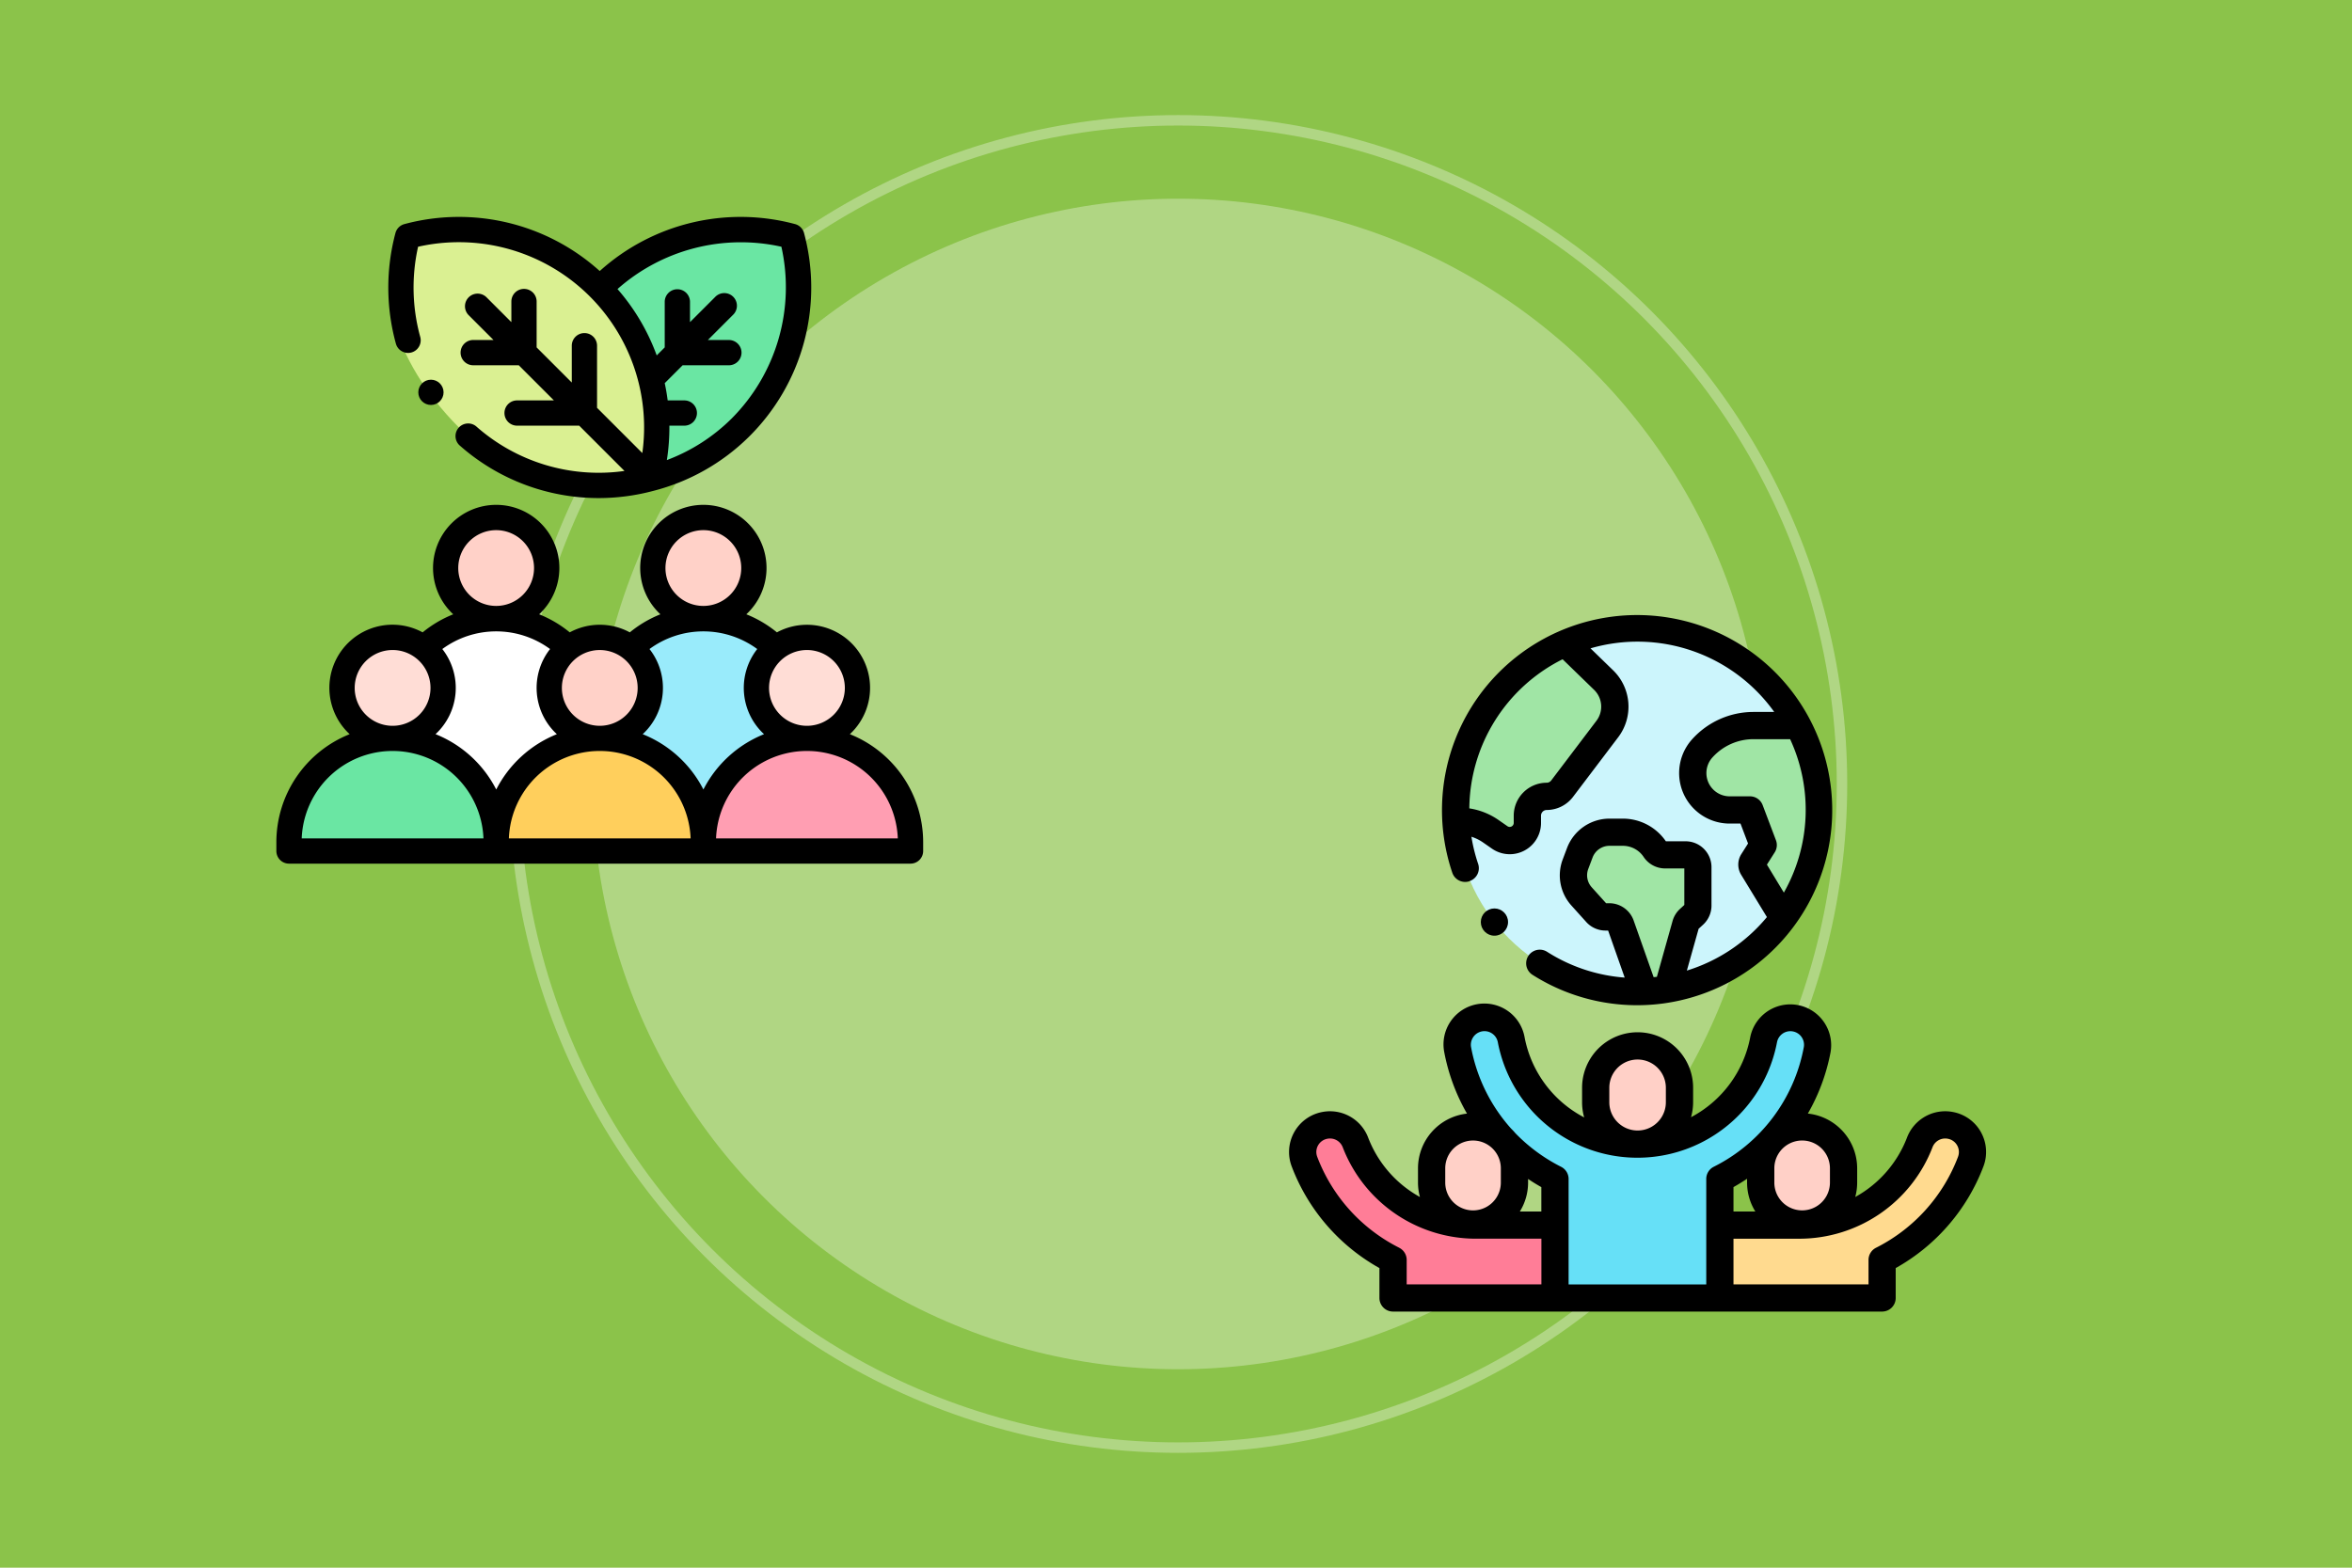 <svg xmlns="http://www.w3.org/2000/svg" width="225" height="150" viewBox="0 0 225 150">
  <g id="Grupo_1118014" data-name="Grupo 1118014" transform="translate(-1181.711 -7215)">
    <rect id="Rectángulo_416006" data-name="Rectángulo 416006" width="225" height="150" transform="translate(1181.711 7215)" fill="#8bc34a"/>
    <circle id="Elipse_13696" data-name="Elipse 13696" cx="56" cy="56" r="56" transform="translate(1238.422 7234.012)" fill="#e8f3db" opacity="0.4"/>
    <g id="Elipse_13697" data-name="Elipse 13697" transform="translate(1230.422 7226.012)" fill="none" stroke="#e8f3db" stroke-width="1" opacity="0.4">
      <circle cx="64" cy="64" r="64" stroke="none"/>
      <circle cx="64" cy="64" r="63.5" fill="none"/>
    </g>
    <g id="Grupo_1119460" data-name="Grupo 1119460" transform="translate(1208.149 7230.922)">
      <g id="Grupo_1119438" data-name="Grupo 1119438" transform="translate(1.208 33.452)">
        <g id="Grupo_1119435" data-name="Grupo 1119435" transform="translate(9.91 0)">
          <ellipse id="Elipse_13687" data-name="Elipse 13687" cx="4.834" cy="4.834" rx="4.834" ry="4.834" transform="translate(5.242 0)" fill="#ffd1c8"/>
          <path id="Trazado_971124" data-name="Trazado 971124" d="M111.819,334.772H92V328a9.91,9.91,0,1,1,19.819,0Z" transform="translate(-92 -308.268)" fill="#fff"/>
        </g>
        <g id="Grupo_1119436" data-name="Grupo 1119436" transform="translate(29.729 0)">
          <ellipse id="Elipse_13688" data-name="Elipse 13688" cx="4.834" cy="4.834" rx="4.834" ry="4.834" transform="translate(4.757 0)" fill="#ffd1c8"/>
          <path id="Trazado_971125" data-name="Trazado 971125" d="M256,334.772h19.819V328A9.91,9.91,0,1,0,256,328Z" transform="translate(-256 -308.268)" fill="#99ebfb"/>
        </g>
        <circle id="Elipse_13689" data-name="Elipse 13689" cx="4.834" cy="4.834" r="4.834" transform="translate(24.895 11.612)" fill="#ffd1c8"/>
        <circle id="Elipse_13690" data-name="Elipse 13690" cx="4.834" cy="4.834" r="4.834" transform="translate(44.714 11.612)" fill="#ffddd6"/>
        <path id="Trazado_971126" data-name="Trazado 971126" d="M193.819,423.754H174v-.846a9.91,9.91,0,1,1,19.819,0Z" transform="translate(-154.181 -391.702)" fill="#ffcf5c"/>
        <path id="Trazado_971127" data-name="Trazado 971127" d="M357.819,423.754H338v-.846a9.91,9.91,0,0,1,19.819,0Z" transform="translate(-298.361 -391.702)" fill="#ff9eb2"/>
        <g id="Grupo_1119437" data-name="Grupo 1119437" transform="translate(0 11.612)">
          <circle id="Elipse_13691" data-name="Elipse 13691" cx="4.834" cy="4.834" r="4.834" transform="translate(5.076)" fill="#ffddd6"/>
          <path id="Trazado_971128" data-name="Trazado 971128" d="M29.819,423.754H10v-.846a9.91,9.91,0,0,1,19.819,0Z" transform="translate(-10 -403.314)" fill="#6ae6a3"/>
        </g>
      </g>
      <g id="Grupo_1119441" data-name="Grupo 1119441" transform="translate(5.866 0)">
        <g id="Grupo_1119439" data-name="Grupo 1119439" transform="translate(19.616 6.046)">
          <path id="Trazado_971129" data-name="Trazado 971129" d="M234.685,10.64a18.921,18.921,0,0,1-4.9,18.286,19.223,19.223,0,0,1-18.286,4.9A18.935,18.935,0,0,1,234.685,10.64Z" transform="translate(-210.855 -9.998)" fill="#6ae6a3"/>
        </g>
        <g id="Grupo_1119440" data-name="Grupo 1119440">
          <ellipse id="Elipse_13692" data-name="Elipse 13692" cx="9.465" cy="16.396" rx="9.465" ry="16.396" transform="translate(0 13.383) rotate(-45)" fill="#daf092"/>
        </g>
      </g>
      <g id="Grupo_1119442" data-name="Grupo 1119442" transform="translate(0 4.838)">
        <path id="Trazado_971130" data-name="Trazado 971130" d="M54.863,249.9a6.04,6.04,0,0,0-6.979-9.742,11.075,11.075,0,0,0-2.927-1.729,6.042,6.042,0,1,0-8.217,0,11.058,11.058,0,0,0-2.928,1.729,6.034,6.034,0,0,0-5.746,0,11.061,11.061,0,0,0-2.928-1.729,6.042,6.042,0,1,0-8.217,0,11.059,11.059,0,0,0-2.928,1.729A6.039,6.039,0,0,0,7.012,249.9,11.136,11.136,0,0,0,0,260.232v.846a1.209,1.209,0,0,0,1.209,1.209H60.667a1.209,1.209,0,0,0,1.208-1.209v-.846A11.136,11.136,0,0,0,54.863,249.9Zm-19.819,0a6.027,6.027,0,0,0,.651-8.147,8.7,8.7,0,0,1,10.306,0,6.027,6.027,0,0,0,.651,8.147,11.185,11.185,0,0,0-5.8,5.294A11.185,11.185,0,0,0,35.044,249.9Zm-19.819,0a6.027,6.027,0,0,0,.651-8.147,8.7,8.7,0,0,1,10.306,0,6.027,6.027,0,0,0,.651,8.147,11.185,11.185,0,0,0-5.8,5.294,11.185,11.185,0,0,0-5.8-5.294Zm39.158-4.428a3.626,3.626,0,1,1-3.626-3.625A3.63,3.63,0,0,1,54.383,245.473ZM40.847,230.378A3.625,3.625,0,1,1,37.222,234,3.63,3.63,0,0,1,40.847,230.378Zm-6.284,15.095a3.625,3.625,0,1,1-3.625-3.625A3.63,3.63,0,0,1,34.563,245.473ZM21.028,230.378A3.625,3.625,0,1,1,17.4,234,3.63,3.63,0,0,1,21.028,230.378Zm-9.91,11.469a3.626,3.626,0,1,1-3.625,3.625A3.63,3.63,0,0,1,11.118,241.847ZM2.424,259.87a8.7,8.7,0,0,1,17.387,0Zm19.819,0a8.7,8.7,0,0,1,17.387,0Zm19.819,0a8.7,8.7,0,0,1,17.387,0Z" transform="translate(0 -200.412)"/>
        <path id="Trazado_971131" data-name="Trazado 971131" d="M90.822,12.968a1.209,1.209,0,0,0,.844-1.486,17.81,17.81,0,0,1-.206-8.63,17.72,17.72,0,0,1,21.45,19.741l-4.33-4.33V12.321a1.208,1.208,0,1,0-2.417,0v3.524L102.8,12.483V8.093a1.208,1.208,0,0,0-2.417,0v1.973l-2.4-2.4a1.209,1.209,0,0,0-1.709,1.709l2.4,2.4H96.7a1.209,1.209,0,0,0,0,2.417h4.39l3.362,3.362H100.93a1.208,1.208,0,0,0,0,2.417h5.941l4.333,4.333a17.661,17.661,0,0,1-14.2-4.278,1.209,1.209,0,0,0-1.6,1.809A20.062,20.062,0,0,0,108.728,26.9a20.332,20.332,0,0,0,5.227-.687A20.078,20.078,0,0,0,128.381,1.541a1.208,1.208,0,0,0-.856-.856,20.117,20.117,0,0,0-18.688,4.492A20.116,20.116,0,0,0,90.15.685a1.208,1.208,0,0,0-.856.856,20.226,20.226,0,0,0,.042,10.583,1.209,1.209,0,0,0,1.486.844ZM126.215,2.852a17.79,17.79,0,0,1-4.757,16.433,17.516,17.516,0,0,1-6.2,3.98,20.312,20.312,0,0,0,.241-3.293h1.429a1.208,1.208,0,1,0,0-2.417h-1.592q-.106-.83-.282-1.65l1.712-1.712h4.39a1.209,1.209,0,1,0,0-2.417H119.18l2.4-2.4a1.209,1.209,0,1,0-1.709-1.709l-2.4,2.4V8.093a1.209,1.209,0,0,0-2.417,0v4.39l-.767.767a20.135,20.135,0,0,0-3.751-6.35,17.8,17.8,0,0,1,15.679-4.048Z" transform="translate(-77.902 -0.003)"/>
        <circle id="Elipse_13693" data-name="Elipse 13693" cx="1.208" cy="1.208" r="1.208" transform="translate(13.579 15.571)"/>
      </g>
    </g>
    <g id="Grupo_1119461" data-name="Grupo 1119461" transform="translate(1305.025 7273.788)">
      <g id="Grupo_1119444" data-name="Grupo 1119444" transform="translate(15.938 1.303)">
        <ellipse id="Elipse_13694" data-name="Elipse 13694" cx="17.394" cy="17.394" rx="17.394" ry="17.394" fill="#ccf5fc"/>
      </g>
      <g id="Grupo_1119455" data-name="Grupo 1119455" transform="translate(1.303 2.719)">
        <g id="Grupo_1119445" data-name="Grupo 1119445" transform="translate(39.911 46.122)">
          <path id="Trazado_971132" data-name="Trazado 971132" d="M316.4,384.435h7.635a12.3,12.3,0,0,0,11.481-7.9,2.6,2.6,0,0,1,2.912-1.651l.033.006a2.591,2.591,0,0,1,1.938,3.466,17.517,17.517,0,0,1-8.478,9.406v3.644H316.4Z" transform="translate(-316.404 -374.844)" fill="#ffda8f"/>
        </g>
        <g id="Grupo_1119446" data-name="Grupo 1119446" transform="translate(43.819 46.317)">
          <g id="XMLID_1188_">
            <path id="Trazado_971133" data-name="Trazado 971133" d="M350.361,376.336a3.962,3.962,0,0,1,3.962,3.962v1.366a3.962,3.962,0,1,1-7.925,0V380.3A3.962,3.962,0,0,1,350.361,376.336Z" transform="translate(-346.399 -376.336)" fill="#ffd0c7"/>
          </g>
        </g>
        <g id="Grupo_1119447" data-name="Grupo 1119447" transform="translate(28.032 38.567)">
          <g id="XMLID_1186_">
            <path id="Trazado_971134" data-name="Trazado 971134" d="M229.246,316.863a4.008,4.008,0,0,0-4.008,4.008v1.382a4.008,4.008,0,1,0,8.016,0v-1.382A4.008,4.008,0,0,0,229.246,316.863Z" transform="translate(-225.238 -316.863)" fill="#ffd0c7"/>
          </g>
        </g>
        <g id="Grupo_1119448" data-name="Grupo 1119448" transform="translate(14.784 35.857)">
          <path id="Trazado_971135" data-name="Trazado 971135" d="M155.923,296.108a2.606,2.606,0,0,0-3.045,2.076,12.291,12.291,0,0,1-24.145,0,2.606,2.606,0,0,0-5.121.97,17.484,17.484,0,0,0,9.306,12.348V322.9h15.774V311.5A17.483,17.483,0,0,0,158,299.153,2.606,2.606,0,0,0,155.923,296.108Z" transform="translate(-123.565 -296.062)" fill="#66e0f7"/>
        </g>
        <g id="Grupo_1119452" data-name="Grupo 1119452" transform="translate(14.635)">
          <g id="Grupo_1119449" data-name="Grupo 1119449" transform="translate(22.683 7.916)">
            <path id="Trazado_971136" data-name="Trazado 971136" d="M306.632,81.622h-4.323a6.582,6.582,0,0,0-4.905,2.193,3.528,3.528,0,0,0,2.629,5.881h1.938l1.353,3.575a1.975,1.975,0,0,0-.626,2.689l2.417,3.969.225-.092a17.4,17.4,0,0,0,1.292-18.215Z" transform="translate(-296.505 -81.622)" fill="#a0e5a5"/>
          </g>
          <g id="Grupo_1119450" data-name="Grupo 1119450">
            <path id="Trazado_971137" data-name="Trazado 971137" d="M122.42,36.847c0,.367.013.73.035,1.092h.266a5.364,5.364,0,0,1,3.06.959l.848.589a1.687,1.687,0,0,0,2.65-1.386v-.694a1.847,1.847,0,0,1,1.847-1.847,1.847,1.847,0,0,0,1.472-.731l4.332-5.719a3.537,3.537,0,0,0-.355-4.673l-3.645-3.568A17.4,17.4,0,0,0,122.42,36.847Z" transform="translate(-122.42 -20.869)" fill="#a0e5a5"/>
          </g>
          <g id="Grupo_1119451" data-name="Grupo 1119451" transform="translate(11.273 18.124)">
            <path id="Trazado_971138" data-name="Trazado 971138" d="M215.638,175.035l-2.181-6.187a1.173,1.173,0,0,0-1.106-.783H212a1.173,1.173,0,0,1-.871-.388l-1.416-1.572a3.021,3.021,0,0,1-.581-3.093l.415-1.1a3.021,3.021,0,0,1,2.825-1.951h1.284a3.7,3.7,0,0,1,3.076,1.646,1.173,1.173,0,0,0,.976.522h1.958a1.173,1.173,0,0,1,1.173,1.173v3.678a1.173,1.173,0,0,1-.38.864l-.458.42a1.173,1.173,0,0,0-.336.547l-1.68,5.966Z" transform="translate(-208.94 -159.966)" fill="#a0e5a5"/>
          </g>
        </g>
        <g id="Grupo_1119453" data-name="Grupo 1119453" transform="translate(0 46.122)">
          <path id="Trazado_971139" data-name="Trazado 971139" d="M34.271,384.435H26.637a12.3,12.3,0,0,1-11.481-7.9,2.6,2.6,0,0,0-2.912-1.651l-.033.006a2.591,2.591,0,0,0-1.938,3.466,17.518,17.518,0,0,0,8.478,9.406v3.644H34.271Z" transform="translate(-10.102 -374.844)" fill="#ff7d97"/>
        </g>
        <g id="Grupo_1119454" data-name="Grupo 1119454" transform="translate(12.337 46.317)">
          <g id="XMLID_1031_">
            <path id="Trazado_971140" data-name="Trazado 971140" d="M108.743,376.336a3.962,3.962,0,0,0-3.962,3.962v1.366a3.962,3.962,0,1,0,7.925,0V380.3A3.962,3.962,0,0,0,108.743,376.336Z" transform="translate(-104.781 -376.336)" fill="#ffd0c7"/>
          </g>
        </g>
      </g>
      <g id="Grupo_1119456" data-name="Grupo 1119456" transform="translate(0 0)">
        <path id="Trazado_971141" data-name="Trazado 971141" d="M66.291,298.316a3.88,3.88,0,0,0-2.669-1.921l-.035-.007a3.908,3.908,0,0,0-4.372,2.466,10.988,10.988,0,0,1-4.948,5.672,5.253,5.253,0,0,0,.185-1.381V301.78a5.273,5.273,0,0,0-4.718-5.237,18.826,18.826,0,0,0,2.169-5.851,3.909,3.909,0,0,0-7.681-1.455,10.965,10.965,0,0,1-5.664,7.654,5.292,5.292,0,0,0,.2-1.434v-1.382a5.311,5.311,0,1,0-10.622,0v1.382a5.294,5.294,0,0,0,.2,1.453,10.966,10.966,0,0,1-5.7-7.674,3.909,3.909,0,1,0-7.681,1.455,18.835,18.835,0,0,0,2.171,5.855,5.272,5.272,0,0,0-4.687,5.233v1.366a5.253,5.253,0,0,0,.185,1.381,10.988,10.988,0,0,1-4.948-5.672A3.907,3.907,0,0,0,3.3,296.389l-.031.006A3.894,3.894,0,0,0,.357,301.6a18.749,18.749,0,0,0,8.393,9.726v2.862a1.3,1.3,0,0,0,1.3,1.3H56.838a1.3,1.3,0,0,0,1.3-1.3v-2.862a18.75,18.75,0,0,0,8.393-9.726,3.888,3.888,0,0,0-.244-3.287ZM51.847,301.78v1.366a2.659,2.659,0,1,1-5.319,0V301.78a2.659,2.659,0,1,1,5.319,0Zm-7.137,4.132H42.62v-2.333q.667-.375,1.3-.8v.372A5.233,5.233,0,0,0,44.71,305.912ZM30.741,294.077a2.705,2.705,0,0,1,5.41,0v1.382a2.705,2.705,0,0,1-5.41,0ZM17.72,289.231a1.3,1.3,0,0,1,2.357.491,13.594,13.594,0,0,0,26.706,0,1.3,1.3,0,0,1,1.523-1.038h0a1.3,1.3,0,0,1,1.038,1.523,16.075,16.075,0,0,1-8.614,11.427,1.3,1.3,0,0,0-.715,1.163v10.092H26.846V302.8a1.3,1.3,0,0,0-.715-1.163,16.321,16.321,0,0,1-4.381-3.222,5.324,5.324,0,0,0-.4-.43,16.072,16.072,0,0,1-3.83-7.776,1.294,1.294,0,0,1,.2-.976ZM22.97,302.8q.619.416,1.269.781v2.332H22.183a5.233,5.233,0,0,0,.787-2.766V302.8Zm-7.925-1.018a2.659,2.659,0,1,1,5.319,0v1.366a2.659,2.659,0,1,1-5.319,0Zm-4.4,7.6a16.16,16.16,0,0,1-7.847-8.705,1.288,1.288,0,0,1,.964-1.724l.031-.006a1.305,1.305,0,0,1,1.452.835,13.663,13.663,0,0,0,12.7,8.733h6.3v4.371H11.357v-2.341A1.3,1.3,0,0,0,10.642,309.384ZM64.1,300.679a16.161,16.161,0,0,1-7.847,8.705,1.3,1.3,0,0,0-.715,1.163v2.341H42.62v-4.371h6.332a13.663,13.663,0,0,0,12.7-8.733,1.3,1.3,0,0,1,1.45-.836l.035.007a1.288,1.288,0,0,1,.962,1.724Z" transform="translate(-0.103 -248.782)"/>
        <path id="Trazado_971142" data-name="Trazado 971142" d="M115.057,25.516a1.3,1.3,0,0,0,.816-1.652,15.973,15.973,0,0,1-.641-2.589,4.059,4.059,0,0,1,1.109.543l.849.59a2.99,2.99,0,0,0,4.7-2.456v-.694a.544.544,0,0,1,.544-.544,3.167,3.167,0,0,0,2.511-1.248l4.332-5.718a4.846,4.846,0,0,0-.485-6.395l-2.168-2.106a16.083,16.083,0,0,1,17.575,6.086H142.21a7.9,7.9,0,0,0-5.876,2.627,4.831,4.831,0,0,0,3.6,8.053h1.038l.722,1.908-.638,1.006a1.873,1.873,0,0,0-.018,1.99L143.5,28.96a16.139,16.139,0,0,1-7.659,5.12l1.126-4,.431-.395a2.482,2.482,0,0,0,.8-1.825V24.184a2.478,2.478,0,0,0-2.476-2.476h-1.889a4.988,4.988,0,0,0-4.12-2.168h-1.284a4.346,4.346,0,0,0-4.044,2.793l-.415,1.1a4.308,4.308,0,0,0,.831,4.427l1.416,1.572a2.48,2.48,0,0,0,1.839.818h.254l1.585,4.5a16.014,16.014,0,0,1-7.423-2.467,1.3,1.3,0,1,0-1.4,2.2,18.666,18.666,0,1,0-7.671-9.771,1.3,1.3,0,0,0,1.652.816Zm13.061,2.123-1.377-1.529a1.712,1.712,0,0,1-.33-1.759l.415-1.1a1.727,1.727,0,0,1,1.607-1.11h1.284a2.388,2.388,0,0,1,1.991,1.066,2.471,2.471,0,0,0,2.06,1.1H135.6V27.8l-.416.381a2.474,2.474,0,0,0-.71,1.154l-1.5,5.342c-.1.012-.207.023-.311.033l-1.912-5.423a2.479,2.479,0,0,0-2.335-1.653Zm17-1.027L143.5,23.943l.746-1.177a1.3,1.3,0,0,0,.118-1.159l-1.271-3.359a1.3,1.3,0,0,0-1.219-.842h-1.938a2.225,2.225,0,0,1-1.658-3.709,5.286,5.286,0,0,1,3.934-1.759h3.508a16.066,16.066,0,0,1-.595,14.674ZM123.954,4.291l3.017,2.93a2.237,2.237,0,0,1,.224,2.952l-4.332,5.718a.547.547,0,0,1-.433.215,3.153,3.153,0,0,0-3.15,3.15v.694a.384.384,0,0,1-.6.316l-.849-.59a6.635,6.635,0,0,0-2.8-1.116,16.109,16.109,0,0,1,8.926-14.27Z" transform="translate(-97.785 0)"/>
        <ellipse id="Elipse_13695" data-name="Elipse 13695" cx="1.303" cy="1.303" rx="1.303" ry="1.303" transform="translate(18.345 28.135)"/>
      </g>
    </g>
  </g>
</svg>
